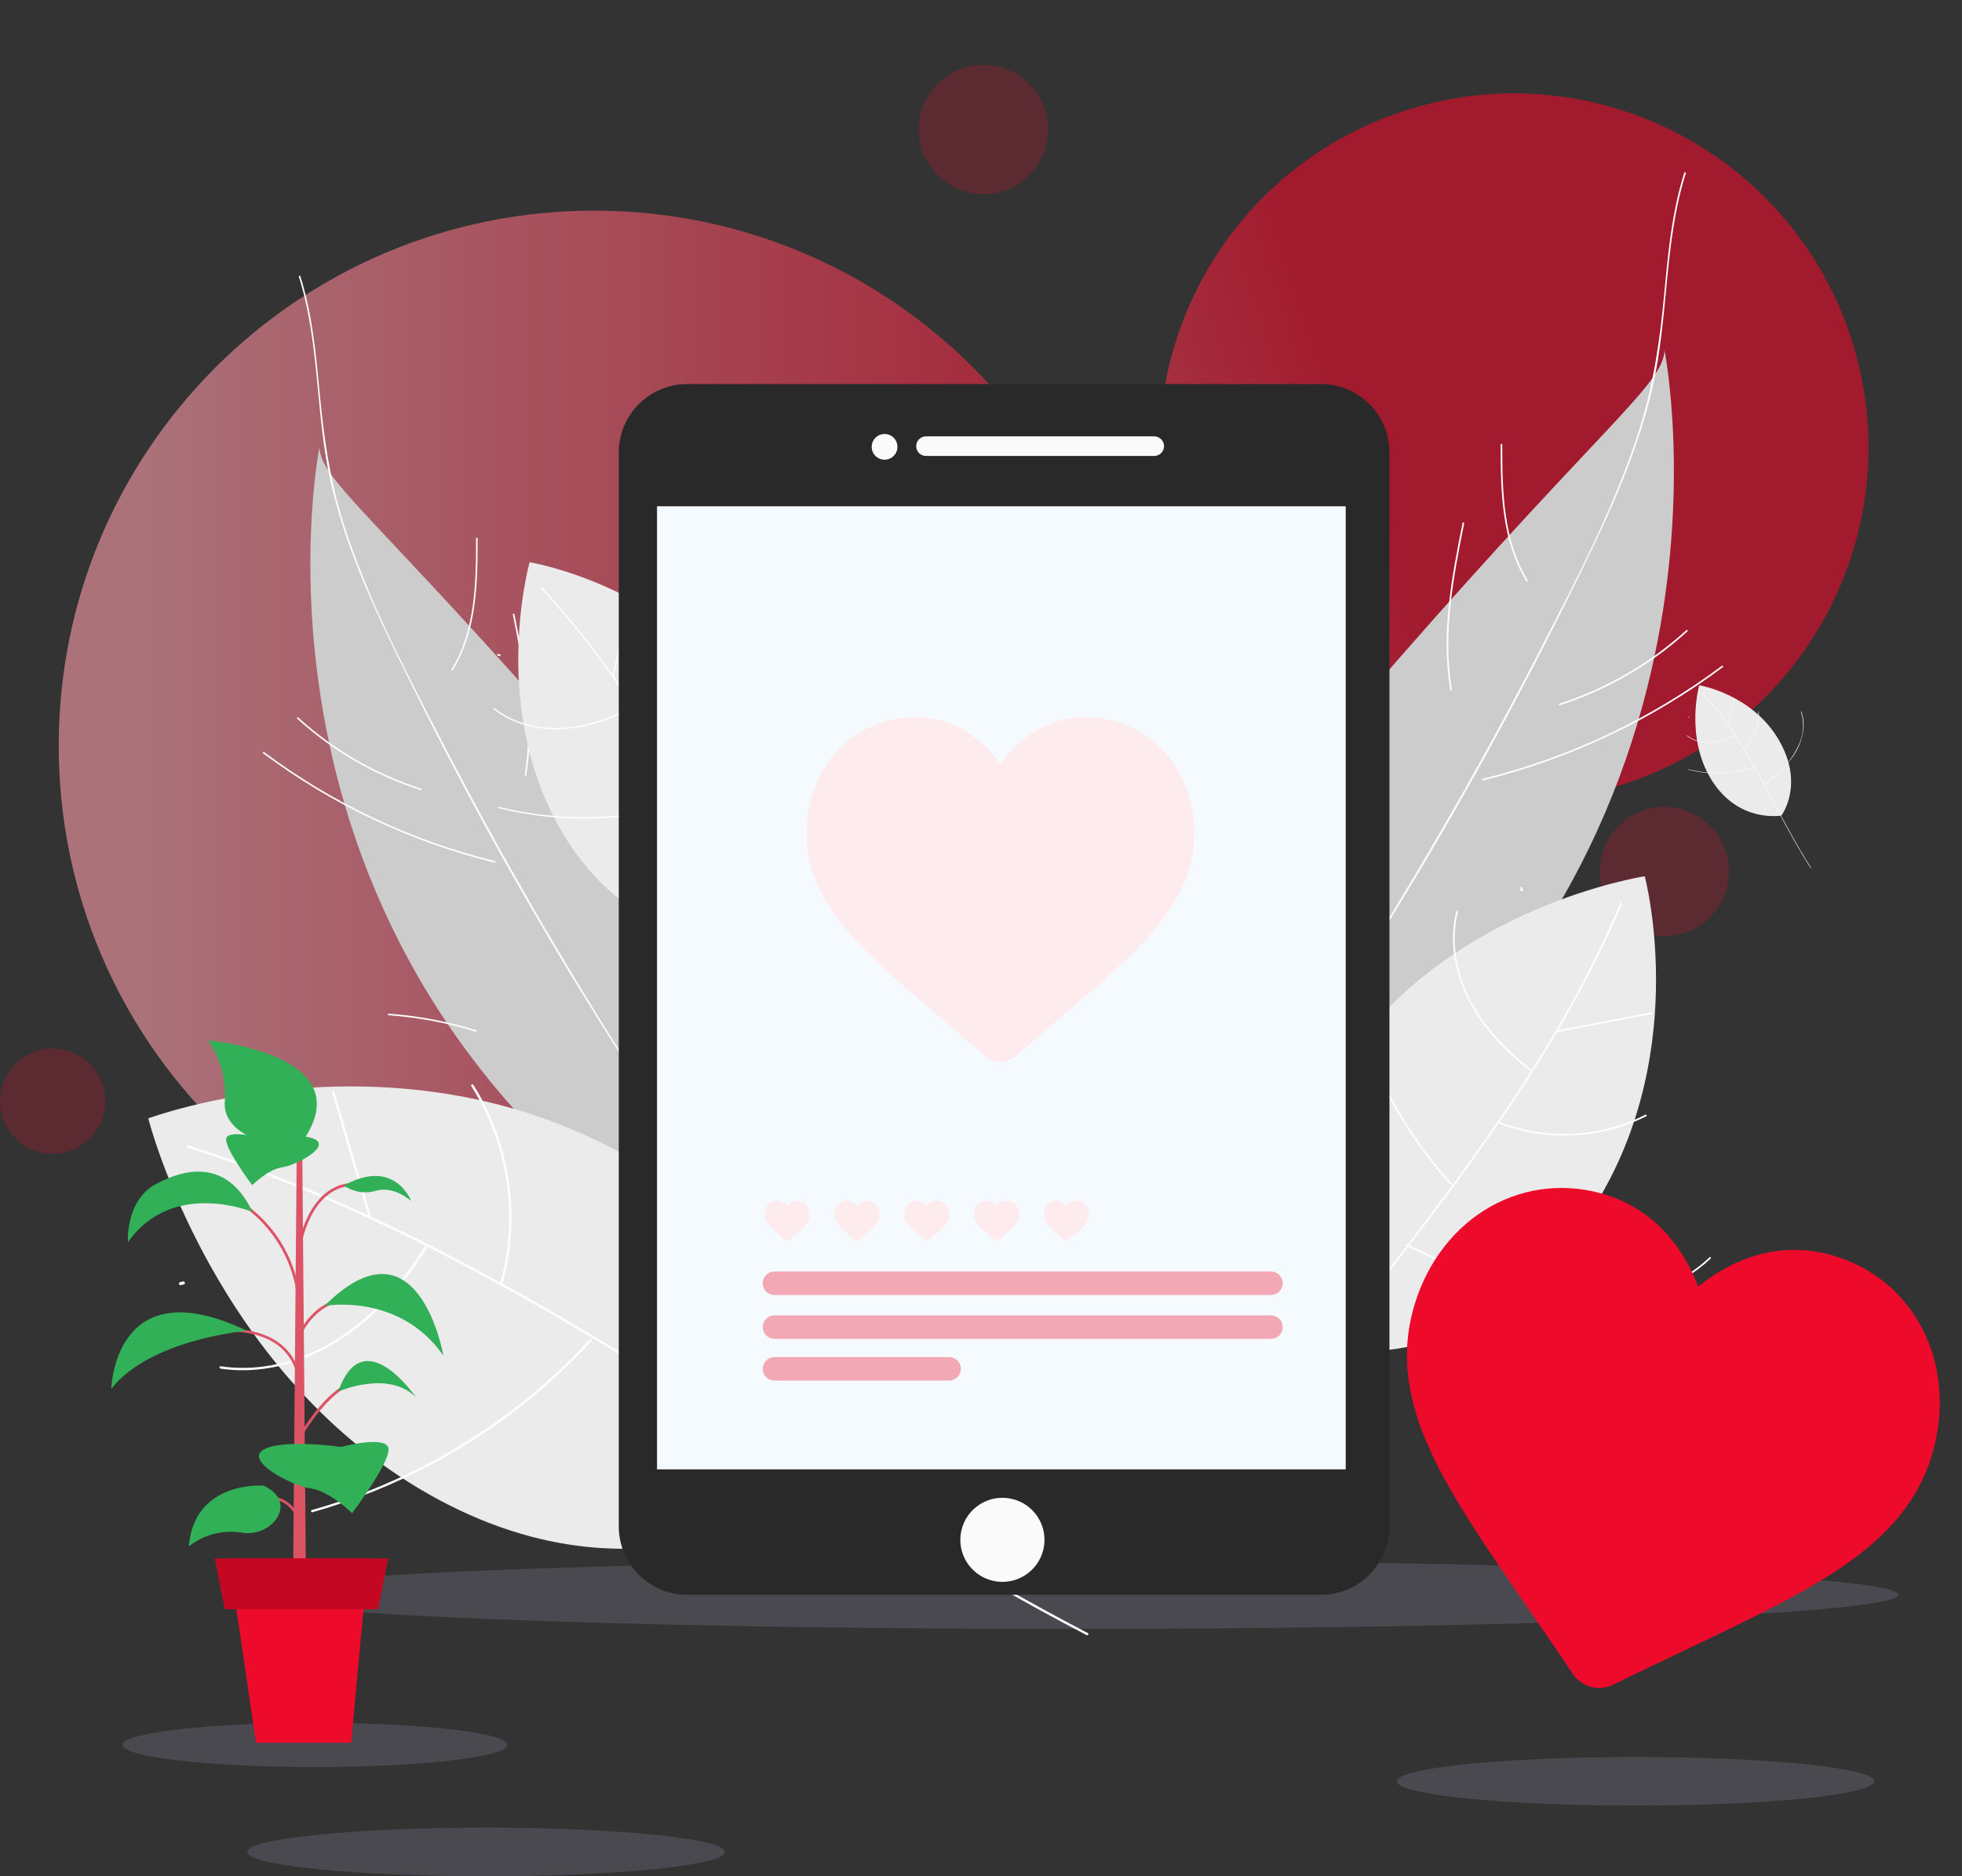 <svg width="253" height="242" viewBox="0 0 253 242" fill="none" xmlns="http://www.w3.org/2000/svg">
<rect x="0" y="0" width="253" height="242" fill="#333333" stroke="none"/>
<g clip-path="url(#clip0)">
<path opacity="0.6" d="M76.634 165.171C114.775 165.171 145.695 134.278 145.695 96.171C145.695 58.062 114.775 27.17 76.634 27.17C38.493 27.17 7.573 58.062 7.573 96.171C7.573 134.278 38.493 165.171 76.634 165.171Z" fill="url(#paint0_linear)"/>
<path opacity="0.6" d="M209.621 101.064C233.579 93.122 246.556 67.279 238.608 43.342C230.659 19.405 204.793 6.439 180.836 14.381C156.878 22.323 143.9 48.165 151.849 72.102C159.798 96.039 185.663 109.005 209.621 101.064Z" fill="url(#paint1_linear)"/>
<path opacity="0.22" d="M135.009 18.239C135.857 13.715 132.873 9.362 128.346 8.515C123.818 7.668 119.461 10.649 118.613 15.172C117.766 19.696 120.749 24.05 125.277 24.896C129.804 25.743 134.162 22.762 135.009 18.239Z" fill="url(#paint2_linear)"/>
<path opacity="0.22" d="M221.071 107.137C222.115 108.414 222.756 109.97 222.914 111.611C223.071 113.251 222.739 114.901 221.958 116.353C221.177 117.804 219.983 118.992 218.527 119.765C217.07 120.539 215.417 120.863 213.776 120.698C212.135 120.533 210.58 119.885 209.308 118.837C208.035 117.788 207.102 116.386 206.627 114.808C206.152 113.23 206.156 111.547 206.638 109.971C207.121 108.395 208.06 106.998 209.337 105.955C210.185 105.263 211.161 104.745 212.21 104.429C213.259 104.114 214.36 104.008 215.449 104.118C216.539 104.228 217.596 104.551 218.561 105.069C219.525 105.587 220.379 106.29 221.071 107.137Z" fill="url(#paint3_linear)"/>
<path opacity="0.22" d="M12.056 137.736C12.906 138.776 13.428 140.044 13.557 141.38C13.686 142.717 13.415 144.061 12.779 145.244C12.142 146.426 11.17 147.394 9.983 148.024C8.797 148.654 7.45 148.919 6.113 148.784C4.776 148.65 3.509 148.122 2.472 147.268C1.435 146.414 0.675 145.272 0.288 143.986C-0.099 142.7 -0.096 141.329 0.297 140.045C0.69 138.761 1.455 137.623 2.496 136.773C3.187 136.209 3.982 135.787 4.837 135.53C5.691 135.273 6.588 135.187 7.475 135.276C8.363 135.366 9.225 135.629 10.011 136.051C10.796 136.473 11.491 137.046 12.056 137.736Z" fill="url(#paint4_linear)"/>
<path d="M149.246 151.345C149.246 151.345 153.463 115.72 180.216 85.134C206.969 54.547 214.448 49.559 214.639 45.185C214.639 45.185 228.518 114.251 162.293 155.506L149.246 151.345Z" fill="#CCCCCC"/>
<path d="M150.832 157.455L150.943 157.552C150.958 157.564 150.969 157.579 150.976 157.596C150.983 157.613 150.986 157.632 150.983 157.65C150.975 157.743 150.938 157.832 150.878 157.904C150.818 157.976 150.738 158.028 150.648 158.053C150.557 158.079 150.462 158.076 150.373 158.046C150.284 158.016 150.207 157.96 150.15 157.885C149.875 157.479 150.373 156.967 150.598 156.71C151.516 155.647 152.614 154.703 153.582 153.682C157.342 149.682 160.86 145.46 164.116 141.04C170.709 132.175 176.552 122.742 182.216 113.266C187.972 103.637 193.421 93.833 198.565 83.856C203.356 74.563 208.325 65.133 211.468 55.128C213.224 49.541 214.044 43.864 214.588 38.052C215.088 32.737 215.572 27.4 217.186 22.284C217.227 22.155 217.422 22.236 217.381 22.364C214.563 31.295 215.191 40.825 213.109 49.905C210.969 59.242 206.764 67.945 202.53 76.484C193.359 95.079 183.074 113.105 171.729 130.462C168.564 135.28 165.263 140.013 161.704 144.551C159.956 146.779 158.141 148.954 156.261 151.075C155.261 152.198 154.24 153.302 153.197 154.388C152.706 154.898 152.21 155.404 151.709 155.905C151.352 156.262 150.094 157.105 150.697 157.625C150.595 157.537 150.722 157.37 150.825 157.459L150.832 157.455Z" fill="white"/>
<path d="M191.184 100.459C202.341 97.706 212.834 92.748 222.042 85.876C222.064 85.862 222.091 85.857 222.117 85.862C222.142 85.867 222.165 85.881 222.181 85.902C222.197 85.922 222.205 85.948 222.203 85.974C222.201 86 222.189 86.025 222.17 86.043C212.931 92.934 202.404 97.907 191.21 100.667C191.079 100.699 191.054 100.49 191.184 100.458V100.459Z" fill="white"/>
<path d="M201.068 90.764C207.151 88.805 212.743 85.568 217.468 81.269C217.568 81.178 217.694 81.346 217.595 81.436C212.856 85.748 207.248 88.996 201.147 90.961C201.019 91.002 200.94 90.807 201.068 90.766V90.764Z" fill="white"/>
<path d="M205.411 121.045C201.446 121.333 197.526 122.073 193.729 123.251C193.601 123.291 193.521 123.096 193.651 123.056C197.465 121.871 201.402 121.126 205.385 120.836C205.52 120.826 205.546 121.035 205.411 121.045Z" fill="white"/>
<path d="M187.009 88.964C185.8 81.759 187.181 74.537 188.594 67.469C188.62 67.337 188.829 67.365 188.803 67.498C187.393 74.549 186.012 81.75 187.218 88.938C187.24 89.072 187.032 89.097 187.009 88.964Z" fill="white"/>
<path d="M169.866 120.8C166.565 111.727 165.846 101.918 167.789 92.461C167.816 92.329 168.025 92.357 167.998 92.489C166.059 101.91 166.773 111.683 170.061 120.722C170.107 120.849 169.912 120.928 169.866 120.8Z" fill="white"/>
<path d="M156.351 137.425C153.878 132.941 152.861 127.801 153.438 122.715C153.443 122.688 153.458 122.664 153.48 122.649C153.502 122.633 153.529 122.626 153.556 122.63C153.583 122.633 153.607 122.647 153.624 122.668C153.641 122.689 153.649 122.716 153.647 122.743C153.074 127.793 154.088 132.897 156.546 137.347C156.611 137.465 156.416 137.543 156.351 137.425Z" fill="white"/>
<path d="M196.825 74.963C193.612 69.662 193.508 63.366 193.507 57.351C193.507 57.218 193.716 57.19 193.716 57.325C193.716 63.293 193.803 69.574 196.993 74.836C197.062 74.95 196.896 75.079 196.826 74.963H196.825Z" fill="white"/>
<path d="M104.315 160.195C104.315 160.195 100.244 125.804 74.42 96.281C48.595 66.757 41.374 61.941 41.19 57.719C41.19 57.719 27.793 124.388 91.72 164.211L104.315 160.195Z" fill="#CCCCCC"/>
<path d="M102.785 166.093L102.674 166.186C102.66 166.197 102.649 166.212 102.642 166.228C102.635 166.245 102.633 166.263 102.635 166.281C102.644 166.37 102.68 166.455 102.737 166.524C102.795 166.593 102.872 166.643 102.959 166.667C103.045 166.692 103.137 166.69 103.223 166.661C103.308 166.633 103.383 166.579 103.437 166.508C103.702 166.116 103.219 165.62 103.005 165.373C102.116 164.348 101.061 163.436 100.124 162.451C96.494 158.589 93.099 154.514 89.956 150.247C83.591 141.689 77.951 132.585 72.484 123.437C66.928 114.141 61.667 104.678 56.702 95.047C52.077 86.077 47.281 76.974 44.247 67.317C42.552 61.922 41.76 56.444 41.235 50.833C40.754 45.702 40.285 40.55 38.727 35.612C38.687 35.487 38.5 35.566 38.539 35.689C41.26 44.31 40.653 53.509 42.663 62.273C44.729 71.287 48.787 79.688 52.875 87.93C61.727 105.88 71.656 123.28 82.606 140.035C85.661 144.686 88.849 149.255 92.285 153.635C93.972 155.786 95.723 157.885 97.537 159.933C98.502 161.017 99.488 162.083 100.494 163.131C100.969 163.624 101.447 164.112 101.93 164.595C102.275 164.939 103.489 165.754 102.907 166.255C103.005 166.17 102.883 166.008 102.784 166.094L102.785 166.093Z" fill="white"/>
<path d="M63.833 111.074C53.062 108.416 42.934 103.63 34.045 96.997C34.024 96.982 33.998 96.977 33.972 96.981C33.946 96.985 33.923 96.999 33.908 97.02C33.892 97.04 33.885 97.066 33.888 97.092C33.89 97.118 33.903 97.141 33.923 97.158C42.841 103.811 53.003 108.611 63.809 111.275C63.935 111.306 63.959 111.105 63.833 111.074Z" fill="white"/>
<path d="M54.291 101.716C48.421 99.825 43.023 96.7 38.463 92.551C38.366 92.463 38.244 92.625 38.34 92.712C42.915 96.874 48.329 100.008 54.218 101.904C54.341 101.944 54.418 101.756 54.293 101.716H54.291Z" fill="white"/>
<path d="M50.099 130.946C53.926 131.224 57.709 131.938 61.374 133.076C61.498 133.114 61.575 132.926 61.449 132.887C57.768 131.744 53.967 131.025 50.122 130.744C49.992 130.735 49.967 130.936 50.097 130.946H50.099Z" fill="white"/>
<path d="M67.863 99.977C69.029 93.022 67.696 86.049 66.333 79.228C66.308 79.1 66.106 79.127 66.132 79.255C67.493 86.062 68.825 93.016 67.659 99.952C67.637 100.081 67.839 100.106 67.861 99.977H67.863Z" fill="white"/>
<path d="M84.411 130.71C87.598 121.952 88.292 112.482 86.416 103.354C86.39 103.227 86.189 103.253 86.215 103.381C88.086 112.475 87.397 121.909 84.223 130.634C84.179 130.756 84.367 130.833 84.411 130.71V130.71Z" fill="white"/>
<path d="M97.457 146.758C99.844 142.43 100.827 137.468 100.269 132.557C100.264 132.532 100.249 132.51 100.228 132.494C100.207 132.479 100.181 132.473 100.155 132.477C100.13 132.48 100.106 132.493 100.09 132.513C100.074 132.533 100.066 132.559 100.068 132.585C100.62 137.459 99.642 142.384 97.269 146.679C97.206 146.793 97.395 146.868 97.457 146.755V146.758Z" fill="white"/>
<path d="M58.387 86.463C61.489 81.347 61.589 75.269 61.59 69.462C61.59 69.333 61.389 69.307 61.389 69.438C61.389 75.198 61.304 81.261 58.223 86.341C58.156 86.452 58.317 86.575 58.385 86.463H58.387Z" fill="white"/>
<g style="mix-blend-mode:multiply" opacity="0.18">
<path d="M138.068 210.1C197.03 210.1 244.828 208.124 244.828 205.685C244.828 203.247 197.03 201.271 138.068 201.271C79.106 201.271 31.308 203.247 31.308 205.685C31.308 208.124 79.106 210.1 138.068 210.1Z" fill="#B2AECC"/>
</g>
<g style="mix-blend-mode:multiply" opacity="0.18">
<path d="M40.612 227.911C54.309 227.911 65.413 226.636 65.413 225.063C65.413 223.49 54.309 222.215 40.612 222.215C26.914 222.215 15.81 223.49 15.81 225.063C15.81 226.636 26.914 227.911 40.612 227.911Z" fill="#B2AECC"/>
</g>
<g style="mix-blend-mode:multiply" opacity="0.18">
<path d="M93.454 238.868C93.454 240.598 79.669 242.001 62.666 242.001C45.662 242.001 31.878 240.598 31.878 238.868C31.878 237.138 45.662 235.734 62.666 235.734C79.669 235.734 93.454 237.137 93.454 238.868Z" fill="#B2AECC"/>
</g>
<g style="mix-blend-mode:multiply" opacity="0.18">
<path d="M241.692 229.752C241.692 231.483 227.908 232.885 210.904 232.885C193.901 232.885 180.116 231.483 180.116 229.752C180.116 228.021 193.901 226.619 210.904 226.619C227.908 226.619 241.692 228.022 241.692 229.752Z" fill="#B2AECC"/>
</g>
<path d="M99.085 121.395C99.085 121.395 83.09 124.322 72.97 108.128C62.849 91.934 68.292 72.518 68.292 72.518C68.292 72.518 87.814 75.699 97.931 92.691C108.049 109.683 99.085 121.395 99.085 121.395Z" fill="#EBEBEB"/>
<path d="M64.475 84.41L64.264 84.349C64.249 84.344 64.233 84.341 64.217 84.342C64.201 84.343 64.186 84.347 64.171 84.354C64.157 84.361 64.144 84.371 64.134 84.383C64.124 84.396 64.116 84.41 64.112 84.425C64.107 84.441 64.106 84.457 64.108 84.472C64.11 84.488 64.115 84.504 64.123 84.517C64.132 84.531 64.142 84.543 64.156 84.552C64.168 84.561 64.183 84.568 64.199 84.571L64.409 84.633C64.438 84.637 64.466 84.632 64.49 84.616C64.514 84.601 64.532 84.578 64.54 84.55C64.548 84.523 64.546 84.494 64.534 84.468C64.522 84.443 64.501 84.422 64.475 84.411V84.41Z" fill="white"/>
<path d="M69.77 75.9C73.162 79.576 76.302 83.477 79.167 87.577C82.025 91.636 84.657 95.851 87.155 100.139C89.67 104.456 92.052 108.848 94.406 113.254C96.766 117.673 99.099 122.107 101.507 126.501C103.91 130.884 106.389 135.225 109.047 139.458C109.372 139.979 109.702 140.496 110.034 141.012C110.094 141.106 110.248 141.023 110.187 140.928C107.475 136.703 104.95 132.361 102.517 127.97C100.089 123.586 97.75 119.157 95.395 114.736C93.034 110.302 90.656 105.877 88.156 101.52C85.672 97.192 83.066 92.928 80.239 88.813C77.457 84.728 74.414 80.827 71.131 77.132C70.722 76.676 70.308 76.223 69.89 75.773C69.814 75.691 69.689 75.812 69.765 75.895L69.77 75.9Z" fill="white"/>
<path d="M79.109 87.199L81.38 77.699C81.406 77.588 81.238 77.541 81.213 77.65C80.456 80.817 79.699 83.984 78.943 87.151C78.917 87.262 79.084 87.309 79.109 87.199H79.109Z" fill="white"/>
<path d="M85.129 96.465C88.007 93.625 89.888 89.93 90.489 85.933C90.663 84.773 90.724 83.6 90.671 82.428C90.666 82.317 90.492 82.311 90.497 82.424C90.66 86.445 89.51 90.409 87.22 93.72C86.567 94.662 85.826 95.539 85.006 96.341C84.926 96.419 85.047 96.545 85.128 96.465H85.129Z" fill="white"/>
<path d="M81.523 91.133C77.149 93.456 71.971 94.84 67.127 93.159C65.91 92.74 64.772 92.121 63.759 91.328C63.67 91.259 63.581 91.409 63.669 91.478C67.575 94.541 72.895 94.604 77.438 93.098C78.876 92.611 80.27 92.005 81.607 91.285C81.627 91.274 81.642 91.255 81.649 91.233C81.656 91.211 81.653 91.187 81.642 91.166C81.631 91.146 81.612 91.131 81.59 91.125C81.567 91.118 81.544 91.121 81.523 91.132V91.133Z" fill="white"/>
<path d="M88.746 103.316C80.836 105.82 72.385 106.08 64.336 104.067C64.225 104.04 64.178 104.207 64.287 104.233C72.365 106.255 80.846 105.996 88.785 103.486C88.892 103.452 88.852 103.282 88.746 103.316V103.316Z" fill="white"/>
<path d="M92.656 110.138C96.274 107.102 99.91 103.996 102.749 100.19C105.283 96.933 106.877 93.046 107.358 88.95C107.583 86.74 107.325 84.508 106.602 82.408C106.565 82.303 106.395 82.343 106.432 82.449C107.765 86.226 107.367 90.359 105.97 94.058C104.393 98.233 101.544 101.756 98.377 104.84C96.512 106.656 94.525 108.341 92.532 110.013C92.447 110.085 92.568 110.21 92.654 110.138H92.656Z" fill="white"/>
<path d="M106.968 190.944C106.968 190.944 85.586 208.987 56.598 193.448C27.61 177.91 19.118 144.252 19.118 144.252C19.118 144.252 51.004 132.322 80.665 149.054C110.327 165.786 106.968 190.944 106.968 190.944Z" fill="#EBEBEB"/>
<path d="M23.601 165.281L23.234 165.369C23.208 165.375 23.184 165.386 23.162 165.401C23.14 165.416 23.122 165.436 23.108 165.458C23.094 165.481 23.084 165.506 23.08 165.532C23.076 165.558 23.077 165.585 23.083 165.611C23.089 165.637 23.1 165.661 23.116 165.682C23.132 165.704 23.151 165.722 23.174 165.736C23.197 165.749 23.222 165.758 23.249 165.762C23.275 165.766 23.302 165.764 23.327 165.758L23.695 165.669C23.745 165.656 23.789 165.624 23.816 165.579C23.843 165.534 23.851 165.48 23.839 165.43C23.826 165.379 23.795 165.335 23.75 165.307C23.706 165.279 23.652 165.27 23.601 165.281Z" fill="white"/>
<path d="M24.22 148.043C32.437 150.636 40.47 153.781 48.262 157.456C56.008 161.077 63.547 165.124 70.951 169.394C78.404 173.693 85.724 178.217 93.011 182.788C100.32 187.372 107.601 191.999 114.96 196.506C122.301 201.001 129.723 205.365 137.317 209.418C138.25 209.917 139.186 210.41 140.124 210.898C140.294 210.987 140.453 210.731 140.281 210.642C132.611 206.647 125.123 202.318 117.729 197.84C110.35 193.37 103.062 188.751 95.758 184.159C88.436 179.553 81.096 174.976 73.63 170.604C66.212 166.26 58.67 162.121 50.924 158.389C43.272 154.666 35.387 151.438 27.32 148.725C26.318 148.392 25.312 148.069 24.303 147.755C24.266 147.746 24.226 147.752 24.193 147.772C24.16 147.791 24.136 147.823 24.125 147.86C24.114 147.897 24.118 147.936 24.136 147.97C24.154 148.005 24.184 148.031 24.22 148.043Z" fill="white"/>
<path d="M47.85 156.94L43.107 140.807C43.051 140.622 42.761 140.691 42.815 140.877L47.558 157.01C47.614 157.195 47.904 157.125 47.85 156.94Z" fill="white"/>
<path d="M64.775 165.634C66.643 158.931 66.288 151.805 63.765 145.319C63.032 143.438 62.118 141.633 61.036 139.927C60.933 139.765 60.668 139.906 60.771 140.069C64.459 145.936 66.136 152.842 65.551 159.745C65.382 161.71 65.026 163.654 64.487 165.551C64.478 165.589 64.484 165.628 64.504 165.661C64.523 165.694 64.555 165.719 64.592 165.729C64.629 165.74 64.668 165.736 64.703 165.719C64.737 165.701 64.763 165.671 64.775 165.634Z" fill="white"/>
<path d="M54.825 160.751C50.278 167.958 43.725 174.453 35.053 176.081C32.877 176.495 30.647 176.544 28.455 176.227C28.264 176.2 28.259 176.5 28.449 176.528C36.906 177.765 44.908 173.313 50.404 167.179C52.136 165.224 53.7 163.126 55.08 160.909C55.101 160.875 55.107 160.834 55.098 160.795C55.089 160.757 55.064 160.723 55.03 160.703C54.996 160.682 54.956 160.676 54.917 160.685C54.878 160.694 54.845 160.718 54.824 160.752L54.825 160.751Z" fill="white"/>
<path d="M76.046 172.778C68.555 180.888 59.418 187.307 49.245 191.606C46.306 192.844 43.293 193.898 40.223 194.761C40.037 194.814 40.106 195.105 40.293 195.053C50.994 192.026 60.922 186.744 69.408 179.562C71.821 177.516 74.106 175.324 76.249 172.998C76.379 172.856 76.174 172.636 76.043 172.778H76.046Z" fill="white"/>
<path d="M87.726 179.624C90.532 171.996 93.305 164.249 94.284 156.137C95.129 149.141 94.488 141.876 91.549 135.405C89.994 131.913 87.698 128.799 84.821 126.28C84.676 126.155 84.455 126.359 84.601 126.485C89.827 130.989 92.77 137.503 93.851 144.224C95.069 151.806 93.831 159.504 91.74 166.819C90.509 171.126 88.984 175.34 87.439 179.542C87.372 179.723 87.661 179.805 87.728 179.624H87.726Z" fill="white"/>
<path d="M171.652 173.939C171.652 173.939 159.956 157.022 173.395 136.932C186.834 116.842 212.09 113.022 212.09 113.022C212.09 113.022 218.566 137.184 204.204 157.683C189.841 178.183 171.652 173.939 171.652 173.939Z" fill="#EBEBEB"/>
<path d="M196.369 114.805L196.331 114.528C196.328 114.509 196.322 114.49 196.312 114.474C196.302 114.457 196.289 114.443 196.274 114.431C196.258 114.419 196.241 114.411 196.222 114.406C196.203 114.401 196.184 114.4 196.165 114.403C196.145 114.406 196.127 114.412 196.11 114.422C196.094 114.432 196.079 114.445 196.068 114.46C196.056 114.475 196.047 114.493 196.043 114.512C196.038 114.53 196.037 114.55 196.039 114.569L196.078 114.844C196.083 114.882 196.104 114.917 196.135 114.941C196.166 114.964 196.205 114.974 196.244 114.969C196.283 114.963 196.318 114.943 196.341 114.912C196.365 114.88 196.375 114.841 196.369 114.803V114.805Z" fill="white"/>
<path d="M208.95 116.482C206.467 122.306 203.593 127.955 200.349 133.392C197.146 138.799 193.647 144.024 189.993 149.134C186.316 154.278 182.481 159.308 178.616 164.313C174.74 169.332 170.831 174.326 167.009 179.387C163.197 184.437 159.471 189.552 155.964 194.817C155.533 195.464 155.105 196.113 154.681 196.765C154.603 196.883 154.78 197.017 154.857 196.897C158.327 191.57 162.028 186.405 165.835 181.317C169.633 176.239 173.534 171.239 177.416 166.224C181.308 161.196 185.184 156.154 188.916 151.006C192.624 145.891 196.191 140.67 199.475 135.272C202.746 129.941 205.67 124.405 208.23 118.699C208.545 117.99 208.853 117.278 209.154 116.562C209.162 116.536 209.159 116.508 209.147 116.483C209.134 116.459 209.113 116.44 209.088 116.43C209.062 116.42 209.034 116.419 209.008 116.429C208.983 116.438 208.961 116.457 208.949 116.481L208.95 116.482Z" fill="white"/>
<path d="M200.759 133.128L212.912 130.803C213.051 130.777 213.023 130.558 212.881 130.585L200.73 132.912C200.591 132.939 200.619 133.157 200.761 133.131L200.759 133.128Z" fill="white"/>
<path d="M193.186 144.886C197.963 146.727 203.209 146.974 208.138 145.59C209.568 145.187 210.955 144.647 212.281 143.977C212.407 143.913 212.323 143.709 212.196 143.773C207.637 146.052 202.459 146.789 197.445 145.871C196.018 145.607 194.619 145.209 193.268 144.68C193.241 144.673 193.213 144.675 193.188 144.687C193.163 144.7 193.144 144.72 193.134 144.746C193.124 144.772 193.123 144.8 193.133 144.826C193.143 144.852 193.162 144.873 193.186 144.886Z" fill="white"/>
<path d="M197.47 137.957C192.513 134.121 188.221 128.868 187.645 122.412C187.497 120.792 187.619 119.158 188.006 117.577C188.04 117.44 187.821 117.415 187.787 117.552C186.28 123.648 188.973 129.815 193.075 134.269C194.385 135.673 195.811 136.966 197.337 138.133C197.36 138.147 197.388 138.152 197.415 138.147C197.442 138.141 197.466 138.127 197.482 138.105C197.499 138.083 197.507 138.056 197.504 138.029C197.502 138.001 197.49 137.976 197.47 137.957Z" fill="white"/>
<path d="M187.154 152.619C180.149 144.801 175.456 135.193 173.596 124.867C173.571 124.727 173.352 124.756 173.377 124.897C174.835 132.936 177.999 140.57 182.657 147.285C183.983 149.195 185.427 151.021 186.979 152.753C187.073 152.858 187.249 152.724 187.154 152.618V152.619Z" fill="white"/>
<path d="M181.309 160.673C186.697 163.267 192.175 165.844 198.047 167.137C203.112 168.251 208.479 168.299 213.427 166.609C216.095 165.72 218.539 164.262 220.588 162.336C220.69 162.239 220.556 162.063 220.454 162.161C216.784 165.662 211.803 167.352 206.804 167.664C201.164 168.017 195.614 166.565 190.404 164.516C187.337 163.311 184.358 161.896 181.391 160.465C181.263 160.404 181.182 160.609 181.309 160.671V160.673Z" fill="white"/>
<path d="M229.705 105.191C229.705 105.191 224.206 106.198 220.724 100.629C217.241 95.061 219.113 88.384 219.113 88.384C219.113 88.384 225.827 89.477 229.307 95.32C232.787 101.163 229.705 105.191 229.705 105.191Z" fill="#EBEBEB"/>
<path d="M217.8 92.474L217.727 92.453C217.717 92.45 217.707 92.451 217.697 92.456C217.688 92.461 217.681 92.47 217.678 92.48C217.675 92.49 217.677 92.501 217.682 92.51C217.687 92.52 217.695 92.526 217.705 92.53L217.777 92.551C217.787 92.553 217.798 92.552 217.808 92.547C217.817 92.542 217.824 92.534 217.827 92.523C217.83 92.513 217.829 92.502 217.824 92.493C217.819 92.484 217.81 92.477 217.8 92.474Z" fill="white"/>
<path d="M219.621 89.547C220.788 90.811 221.868 92.153 222.853 93.563C223.837 94.959 224.742 96.408 225.601 97.883C226.466 99.367 227.285 100.879 228.095 102.392C228.905 103.906 229.709 105.437 230.539 106.948C231.369 108.458 232.218 109.947 233.132 111.403C233.243 111.582 233.356 111.76 233.471 111.938C233.493 111.971 233.545 111.942 233.527 111.909C232.594 110.456 231.726 108.963 230.889 107.454C230.052 105.944 229.249 104.423 228.439 102.903C227.629 101.384 226.809 99.857 225.949 98.359C225.095 96.87 224.199 95.404 223.228 93.989C222.271 92.585 221.225 91.243 220.096 89.973C219.955 89.815 219.813 89.66 219.669 89.505C219.643 89.478 219.6 89.519 219.626 89.547L219.621 89.547Z" fill="white"/>
<path d="M222.835 93.433L223.615 90.165C223.624 90.128 223.567 90.11 223.56 90.148C223.301 91.237 223.042 92.326 222.782 93.416C222.774 93.453 222.831 93.471 222.838 93.433H222.835Z" fill="white"/>
<path d="M224.904 96.619C225.894 95.642 226.541 94.371 226.747 92.996C226.807 92.597 226.828 92.194 226.81 91.791C226.81 91.753 226.748 91.751 226.75 91.791C226.806 93.174 226.411 94.537 225.624 95.675C225.399 95.999 225.144 96.301 224.862 96.577C224.835 96.604 224.876 96.647 224.904 96.62V96.619Z" fill="white"/>
<path d="M223.664 94.785C222.16 95.583 220.378 96.061 218.714 95.482C218.295 95.338 217.904 95.125 217.555 94.853C217.525 94.829 217.494 94.881 217.524 94.904C218.867 95.958 220.697 95.979 222.259 95.459C222.754 95.292 223.233 95.083 223.693 94.835C223.727 94.817 223.698 94.765 223.664 94.783V94.785Z" fill="white"/>
<path d="M226.147 98.974C224.043 99.638 221.821 99.844 219.631 99.58C218.998 99.504 218.371 99.388 217.753 99.233C217.716 99.224 217.698 99.281 217.736 99.288C219.892 99.825 222.138 99.894 224.323 99.49C224.945 99.375 225.559 99.221 226.161 99.03C226.198 99.019 226.184 98.96 226.147 98.975V98.974Z" fill="white"/>
<path d="M227.493 101.321C228.779 100.318 229.943 99.17 230.963 97.898C231.835 96.779 232.384 95.442 232.549 94.033C232.626 93.273 232.538 92.506 232.289 91.784C232.276 91.748 232.217 91.761 232.231 91.798C232.649 93.107 232.593 94.521 232.072 95.793C231.483 97.205 230.592 98.47 229.461 99.501C228.821 100.125 228.137 100.705 227.452 101.28C227.422 101.305 227.464 101.348 227.494 101.323L227.493 101.321Z" fill="white"/>
<path d="M170.331 49.534H88.629C83.748 49.534 79.791 53.488 79.791 58.364V196.87C79.791 201.747 83.748 205.701 88.629 205.701H170.331C175.212 205.701 179.169 201.747 179.169 196.87V58.364C179.169 53.488 175.212 49.534 170.331 49.534Z" fill="#292929"/>
<path d="M171.172 65.303H84.723V189.52H173.53V65.303H171.172Z" fill="#F5FAFE"/>
<path d="M150.033 96.853C147.445 94.046 143.894 92.5 140.032 92.5C137.146 92.5 134.503 93.412 132.176 95.212C131.002 96.12 129.938 97.231 129 98.528C128.062 97.232 126.998 96.12 125.824 95.212C123.497 93.412 120.854 92.5 117.968 92.5C114.106 92.5 110.554 94.046 107.966 96.853C105.409 99.628 104 103.418 104 107.526C104 111.755 105.576 115.626 108.959 119.708C111.986 123.36 116.336 127.067 121.373 131.36C123.093 132.826 125.043 134.488 127.067 136.258C127.602 136.726 128.288 136.984 129 136.984C129.711 136.984 130.398 136.726 130.932 136.258C132.957 134.488 134.907 132.826 136.628 131.359C141.665 127.067 146.015 123.36 149.041 119.708C152.425 115.626 154 111.755 154 107.526C154 103.418 152.591 99.628 150.033 96.853Z" fill="#FEEBEE"/>
<path d="M134.549 199.825C135.222 196.907 133.399 193.997 130.478 193.325C127.557 192.654 124.645 194.475 123.973 197.393C123.3 200.311 125.123 203.221 128.044 203.893C130.964 204.565 133.877 202.743 134.549 199.825Z" fill="#FAFAFA"/>
<path d="M115.727 57.633C115.727 57.962 115.63 58.283 115.447 58.556C115.264 58.829 115.005 59.041 114.701 59.167C114.398 59.293 114.063 59.325 113.741 59.261C113.419 59.197 113.123 59.039 112.89 58.807C112.658 58.575 112.5 58.279 112.436 57.957C112.372 57.635 112.405 57.301 112.531 56.997C112.656 56.694 112.869 56.435 113.143 56.252C113.416 56.07 113.737 55.973 114.066 55.973C114.506 55.973 114.929 56.148 115.241 56.459C115.552 56.771 115.727 57.193 115.727 57.633Z" fill="#FAFAFA"/>
<path d="M148.837 58.813H119.41C119.074 58.812 118.753 58.678 118.515 58.441C118.278 58.204 118.144 57.883 118.143 57.548C118.144 57.213 118.278 56.891 118.515 56.654C118.753 56.417 119.074 56.283 119.41 56.282H148.837C149.172 56.283 149.494 56.417 149.731 56.654C149.968 56.891 150.102 57.213 150.103 57.548C150.102 57.883 149.968 58.204 149.731 58.441C149.494 58.678 149.172 58.812 148.837 58.813Z" fill="#FAFAFA"/>
<path d="M38.978 148.111L39.454 204.453H37.788L38.264 148.111H38.978Z" fill="#DD5366"/>
<path d="M38.799 169.592H38.442C38.493 166.932 37.913 164.299 36.748 161.907C35.584 159.515 33.868 157.432 31.743 155.83L31.936 155.531C34.111 157.167 35.866 159.294 37.059 161.738C38.252 164.182 38.848 166.873 38.799 169.592Z" fill="#DD5366"/>
<path d="M38.797 160.854L38.444 160.805C38.455 160.727 39.602 152.93 45.391 152.568L45.413 152.925C39.916 153.268 38.808 160.778 38.797 160.854Z" fill="#DD5366"/>
<path d="M38.446 177.91C37.868 174.949 36.054 173.026 33.051 172.19C31.617 171.809 30.127 171.685 28.65 171.823L28.605 171.469C28.692 171.458 37.353 170.443 38.796 177.841L38.446 177.91Z" fill="#DD5366"/>
<path d="M38.787 172.305L38.454 172.176C38.474 172.124 40.527 167.004 45.948 167.367L45.925 167.723C40.763 167.372 38.807 172.255 38.787 172.305Z" fill="#DD5366"/>
<path d="M38.779 185.517L38.465 185.348C39.231 184.001 40.12 182.728 41.118 181.543C43.284 178.997 45.387 177.706 47.366 177.706V178.063C42.883 178.065 38.818 185.445 38.779 185.517Z" fill="#DD5366"/>
<path d="M38.983 197.542C37.958 193.445 35.257 193.398 35.23 193.398V193.041C35.26 193.041 38.237 193.092 39.329 197.455L38.983 197.542Z" fill="#DD5366"/>
<path d="M29.528 201.012H47.477L45.28 224.778H33.008L29.528 201.012Z" fill="#ED0A2A"/>
<path d="M27.697 201.012H50.042L48.76 207.556H28.979L27.697 201.012Z" fill="#C40823"/>
<path d="M35.765 147.755C35.765 147.755 28.628 146.685 28.985 142.049C29.19 139.267 28.434 136.498 26.843 134.204C26.843 134.204 47.544 135.987 38.621 147.755H35.765Z" fill="#31B057"/>
<path d="M31.84 171.645C31.84 171.645 19.348 172.716 14.351 179.136C14.351 179.136 14.708 163.444 31.84 171.645Z" fill="#31B057"/>
<path d="M43.974 186.623C43.974 186.623 49.328 185.197 50.042 186.623C50.755 188.049 45.402 195.181 45.402 195.181C45.402 195.181 42.547 192.329 40.048 191.972C37.55 191.615 31.483 188.406 33.981 186.978C36.479 185.549 43.974 186.621 43.974 186.621" fill="#31B057"/>
<path d="M33.543 146.741C33.543 146.741 29.711 145.72 29.201 146.741C28.69 147.761 32.521 152.866 32.521 152.866C32.521 152.866 34.565 150.825 36.353 150.569C38.142 150.314 42.484 148.017 40.696 146.996C38.908 145.975 33.544 146.741 33.544 146.741" fill="#31B057"/>
<path d="M41.834 168.437C41.834 168.437 51.47 166.654 57.18 174.856C57.179 174.856 53.968 156.313 41.834 168.437Z" fill="#31B057"/>
<path d="M32.553 156.312C32.553 156.312 22.203 152.033 16.493 160.235C16.493 160.235 16.136 154.886 20.062 152.746C23.988 150.607 29.341 149.537 32.553 156.312Z" fill="#31B057"/>
<path d="M44.341 152.914C44.933 153.329 45.611 153.605 46.325 153.723C47.039 153.84 47.77 153.795 48.464 153.591C50.893 152.909 53.033 154.927 53.033 154.927C53.033 154.927 50.91 149.237 44.341 152.914Z" fill="#31B057"/>
<path d="M43.617 179.492C43.617 179.492 50.042 176.639 53.611 180.205C53.611 180.205 46.832 170.22 43.617 179.492Z" fill="#31B057"/>
<path d="M33.981 191.615C33.981 191.615 25.061 190.9 24.345 199.46C25.289 198.708 26.379 198.16 27.547 197.853C28.715 197.546 29.933 197.486 31.126 197.677C35.052 198.391 38.621 193.754 33.981 191.615Z" fill="#31B057"/>
<g style="mix-blend-mode:multiply" opacity="0.34">
<path d="M163.888 167.033H99.872C99.469 167.032 99.083 166.872 98.799 166.588C98.514 166.303 98.353 165.918 98.352 165.516C98.353 165.114 98.514 164.728 98.799 164.444C99.083 164.159 99.469 163.999 99.872 163.998H163.888C164.291 163.999 164.677 164.159 164.961 164.444C165.246 164.728 165.406 165.114 165.407 165.516C165.406 165.918 165.246 166.303 164.961 166.588C164.677 166.872 164.291 167.032 163.888 167.033Z" fill="#ED0A2A"/>
</g>
<g style="mix-blend-mode:multiply" opacity="0.34">
<path d="M163.888 172.691H99.872C99.469 172.689 99.083 172.529 98.799 172.245C98.514 171.96 98.353 171.575 98.352 171.173C98.353 170.771 98.514 170.385 98.799 170.101C99.083 169.817 99.469 169.656 99.872 169.655H163.888C164.291 169.656 164.677 169.817 164.961 170.101C165.246 170.385 165.406 170.771 165.407 171.173C165.406 171.575 165.246 171.96 164.961 172.245C164.677 172.529 164.291 172.689 163.888 172.691Z" fill="#ED0A2A"/>
</g>
<g style="mix-blend-mode:multiply" opacity="0.34">
<path d="M122.383 178.072H99.872C99.469 178.071 99.083 177.911 98.799 177.626C98.514 177.342 98.353 176.957 98.352 176.554C98.353 176.152 98.514 175.767 98.798 175.482C99.083 175.198 99.469 175.037 99.872 175.036H122.382C122.785 175.037 123.17 175.198 123.455 175.482C123.739 175.767 123.9 176.152 123.901 176.554C123.9 176.956 123.74 177.341 123.455 177.626C123.171 177.91 122.785 178.071 122.383 178.072Z" fill="#ED0A2A"/>
</g>
<path d="M103.954 155.383C103.652 155.055 103.238 154.875 102.787 154.875C102.45 154.875 102.142 154.981 101.871 155.191C101.734 155.297 101.609 155.427 101.5 155.578C101.391 155.427 101.266 155.297 101.129 155.191C100.858 154.981 100.55 154.875 100.213 154.875C99.762 154.875 99.348 155.055 99.046 155.383C98.748 155.707 98.583 156.149 98.583 156.628C98.583 157.121 98.767 157.573 99.162 158.049C99.515 158.475 100.022 158.908 100.61 159.409C100.811 159.58 101.038 159.774 101.275 159.98C101.337 160.035 101.417 160.065 101.5 160.065C101.583 160.065 101.663 160.035 101.725 159.98C101.962 159.774 102.189 159.58 102.39 159.409C102.978 158.908 103.485 158.475 103.838 158.049C104.233 157.573 104.417 157.121 104.417 156.628C104.417 156.149 104.252 155.707 103.954 155.383Z" fill="#FEEBEE"/>
<path d="M112.954 155.383C112.652 155.055 112.238 154.875 111.787 154.875C111.45 154.875 111.142 154.981 110.871 155.191C110.734 155.297 110.609 155.427 110.5 155.578C110.391 155.427 110.266 155.297 110.129 155.191C109.858 154.981 109.55 154.875 109.213 154.875C108.762 154.875 108.348 155.055 108.046 155.383C107.748 155.707 107.583 156.149 107.583 156.628C107.583 157.121 107.767 157.573 108.162 158.049C108.515 158.475 109.022 158.908 109.61 159.409C109.811 159.58 110.038 159.774 110.275 159.98C110.337 160.035 110.417 160.065 110.5 160.065C110.583 160.065 110.663 160.035 110.725 159.98C110.962 159.774 111.189 159.58 111.39 159.409C111.978 158.908 112.485 158.475 112.838 158.049C113.233 157.573 113.417 157.121 113.417 156.628C113.417 156.149 113.252 155.707 112.954 155.383Z" fill="#FEEBEE"/>
<path d="M121.954 155.383C121.652 155.055 121.238 154.875 120.787 154.875C120.45 154.875 120.142 154.981 119.871 155.191C119.734 155.297 119.609 155.427 119.5 155.578C119.391 155.427 119.266 155.297 119.129 155.191C118.858 154.981 118.55 154.875 118.213 154.875C117.762 154.875 117.348 155.055 117.046 155.383C116.748 155.707 116.583 156.149 116.583 156.628C116.583 157.121 116.767 157.573 117.162 158.049C117.515 158.475 118.022 158.908 118.61 159.409C118.811 159.58 119.038 159.774 119.275 159.98C119.337 160.035 119.417 160.065 119.5 160.065C119.583 160.065 119.663 160.035 119.725 159.98C119.962 159.774 120.189 159.58 120.39 159.409C120.978 158.908 121.485 158.475 121.838 158.049C122.233 157.573 122.417 157.121 122.417 156.628C122.417 156.149 122.252 155.707 121.954 155.383Z" fill="#FEEBEE"/>
<path d="M130.954 155.383C130.652 155.055 130.238 154.875 129.787 154.875C129.45 154.875 129.142 154.981 128.871 155.191C128.734 155.297 128.609 155.427 128.5 155.578C128.391 155.427 128.266 155.297 128.129 155.191C127.858 154.981 127.55 154.875 127.213 154.875C126.762 154.875 126.348 155.055 126.046 155.383C125.748 155.707 125.583 156.149 125.583 156.628C125.583 157.121 125.767 157.573 126.162 158.049C126.515 158.475 127.022 158.908 127.61 159.409C127.811 159.58 128.038 159.774 128.275 159.98C128.337 160.035 128.417 160.065 128.5 160.065C128.583 160.065 128.663 160.035 128.725 159.98C128.962 159.774 129.189 159.58 129.39 159.409C129.978 158.908 130.485 158.475 130.838 158.049C131.233 157.573 131.417 157.121 131.417 156.628C131.417 156.149 131.252 155.707 130.954 155.383Z" fill="#FEEBEE"/>
<path d="M139.954 155.383C139.652 155.055 139.238 154.875 138.787 154.875C138.45 154.875 138.142 154.981 137.871 155.191C137.734 155.297 137.609 155.427 137.5 155.578C137.391 155.427 137.266 155.297 137.129 155.191C136.858 154.981 136.55 154.875 136.213 154.875C135.762 154.875 135.348 155.055 135.046 155.383C134.748 155.707 134.583 156.149 134.583 156.628C134.583 157.121 134.767 157.573 135.162 158.049C135.515 158.475 136.022 158.908 136.61 159.409C136.811 159.58 137.038 159.774 137.275 159.98C137.337 160.035 137.417 160.065 137.5 160.065C137.583 160.065 137.663 160.035 137.725 159.98C137.962 159.774 138.189 159.58 138.39 159.409C138.978 158.908 139.485 158.475 139.838 158.049C140.233 157.573 140.417 157.121 140.417 156.628C140.417 156.149 140.252 155.707 139.954 155.383Z" fill="#FEEBEE"/>
<g clip-path="url(#clip1)">
<path d="M247.827 171.268C245.362 166.569 241.15 163.216 235.967 161.827C232.093 160.789 228.216 161.063 224.445 162.642C222.542 163.439 220.714 164.548 218.988 165.951C218.196 163.873 217.167 161.998 215.917 160.357C213.441 157.104 210.221 154.928 206.347 153.89C201.163 152.501 195.839 153.299 191.355 156.137C186.924 158.941 183.669 163.523 182.191 169.038C180.67 174.715 181.393 180.478 184.467 187.175C187.216 193.166 191.722 199.707 196.94 207.282C198.722 209.868 200.741 212.8 202.822 215.905C203.372 216.726 204.2 217.319 205.156 217.575C206.111 217.831 207.126 217.732 208.011 217.296C211.365 215.647 214.582 214.117 217.42 212.767C225.725 208.817 232.897 205.406 238.274 201.592C244.284 197.329 247.791 192.7 249.312 187.023C250.79 181.508 250.262 175.913 247.827 171.268Z" fill="#ED0A2A"/>
</g>
</g>
<defs>
<linearGradient id="paint0_linear" x1="17.242" y1="51.32" x2="155.364" y2="51.32" gradientUnits="userSpaceOnUse">
<stop offset="0.002" stop-color="#FB9DAA"/>
<stop offset="1" stop-color="#ED0A2A"/>
</linearGradient>
<linearGradient id="paint1_linear" x1="52.864" y1="-24.123" x2="139.608" y2="-52.928" gradientUnits="userSpaceOnUse">
<stop offset="0.002" stop-color="#FB9DAA"/>
<stop offset="1" stop-color="#ED0A2A"/>
</linearGradient>
<linearGradient id="paint2_linear" x1="39.206" y1="235.393" x2="42.27" y2="219.011" gradientUnits="userSpaceOnUse">
<stop offset="0.002" stop-color="#FB9DAA"/>
<stop offset="1" stop-color="#ED0A2A"/>
</linearGradient>
<linearGradient id="paint3_linear" x1="-97.005" y1="100.527" x2="-80.327" y2="100.527" gradientUnits="userSpaceOnUse">
<stop offset="0.002" stop-color="#FB9DAA"/>
<stop offset="1" stop-color="#ED0A2A"/>
</linearGradient>
<linearGradient id="paint4_linear" x1="-275.173" y1="-7.893" x2="-261.585" y2="-7.893" gradientUnits="userSpaceOnUse">
<stop offset="0.002" stop-color="#FB9DAA"/>
<stop offset="1" stop-color="#ED0A2A"/>
</linearGradient>
<clipPath id="clip0">
<rect width="253" height="242" fill="white"/>
</clipPath>
<clipPath id="clip1">
<rect width="83.386" height="83.386" fill="white" transform="translate(183.582 137) rotate(15)"/>
</clipPath>
</defs>
</svg>
